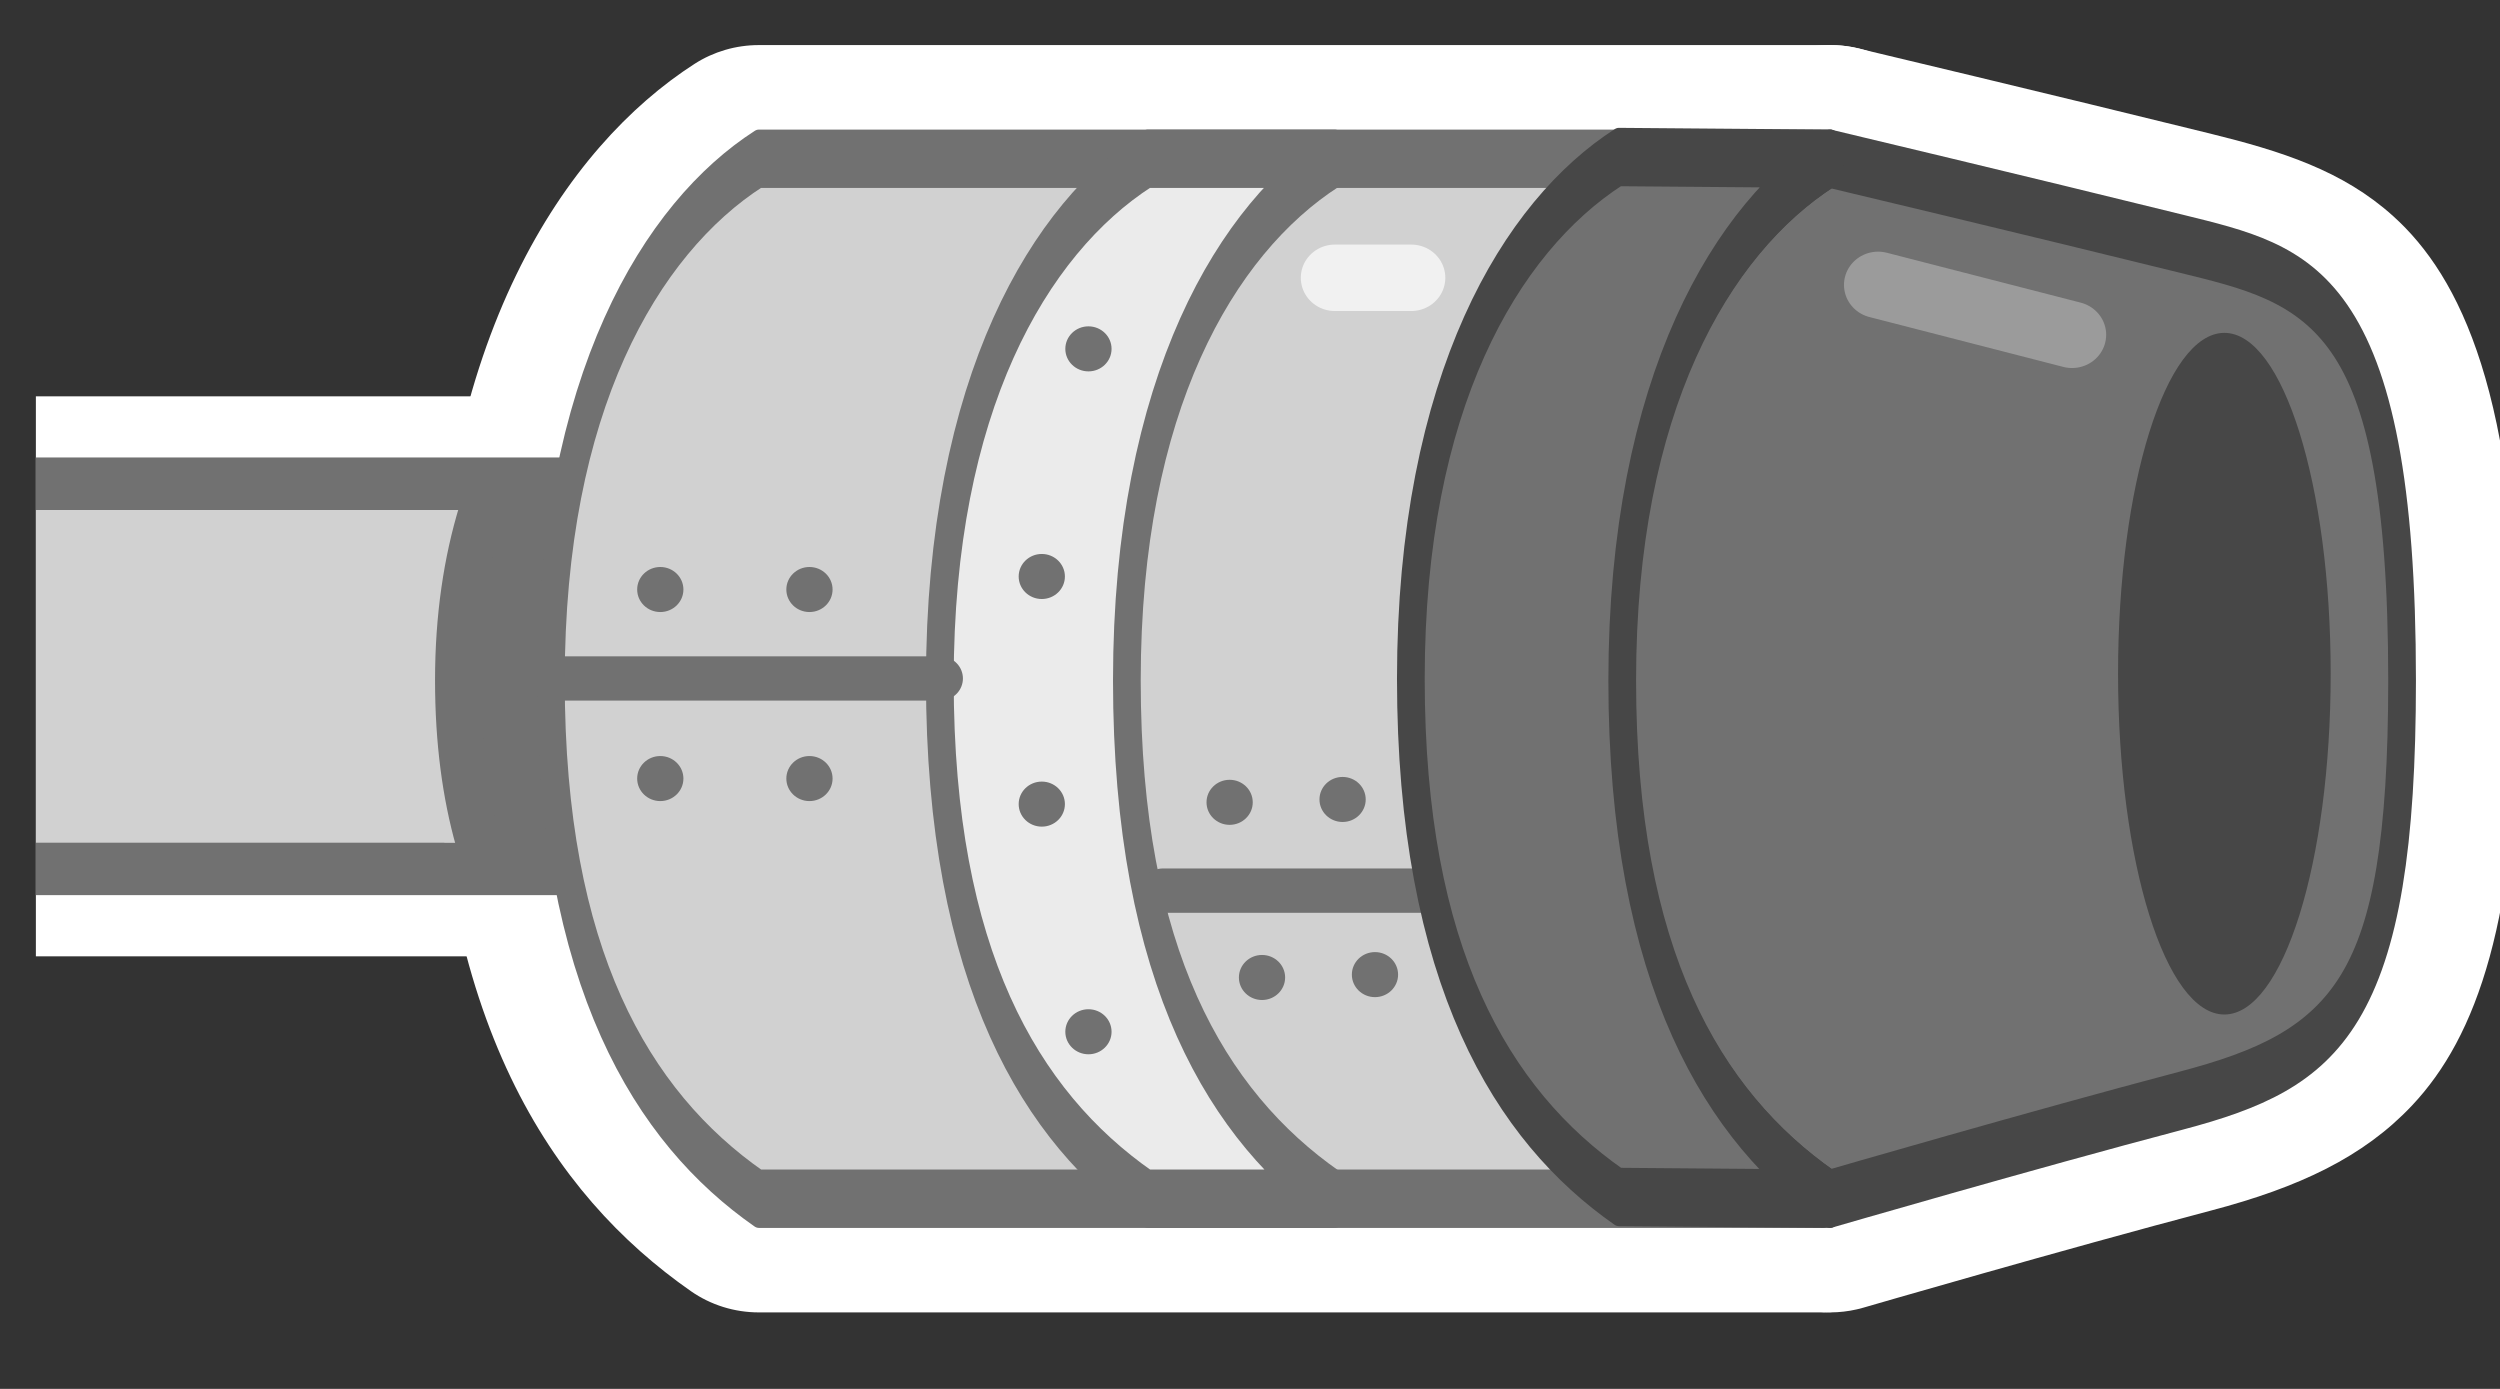 <?xml version="1.0" encoding="UTF-8" standalone="no"?>
<!DOCTYPE svg PUBLIC "-//W3C//DTD SVG 1.1//EN" "http://www.w3.org/Graphics/SVG/1.1/DTD/svg11.dtd">
<svg width="100%" height="100%" viewBox="0 0 108 60" version="1.1" xmlns="http://www.w3.org/2000/svg" xmlns:xlink="http://www.w3.org/1999/xlink" xml:space="preserve" xmlns:serif="http://www.serif.com/" style="fill-rule:evenodd;clip-rule:evenodd;stroke-linecap:round;stroke-linejoin:round;stroke-miterlimit:1.5;">
    <rect x="0" y="0" width="108" height="60" fill="#333333" stroke="none"/>
    <g transform="matrix(1,0,0,1,-4790.4,-2759.43)">
        <g id="RocketLauncher" transform="matrix(0.068,0,0,0.019,4581.15,2755.55)">
            <rect x="3100" y="200" width="1600" height="3100" style="fill:none;"/>
            <clipPath id="_clip1">
                <rect x="3100" y="200" width="1600" height="3100"/>
            </clipPath>
            <g clip-path="url(#_clip1)">
                <g transform="matrix(9.52503e-17,5.425,-0.803,1.71451e-16,5882.97,-19411.1)">
                    <g>
                        <g transform="matrix(4.365,0,0,16.297,-7733.38,-22503.6)">
                            <rect x="2648.99" y="1560.96" width="31.953" height="32.618" style="fill:rgb(209,209,209);"/>
                            <path d="M2691.85,1560.96L2691.85,1593.58C2691.85,1596.7 2686.96,1599.24 2680.94,1599.24L2648.99,1599.24C2642.96,1599.24 2638.08,1596.7 2638.08,1593.58L2638.08,1560.96C2638.08,1557.83 2642.96,1555.3 2648.99,1555.3L2680.94,1555.3C2686.96,1555.3 2691.85,1557.83 2691.85,1560.96ZM2680.94,1560.96L2648.99,1560.96L2648.99,1593.58L2680.94,1593.58L2680.94,1560.96Z" style="fill:white;"/>
                        </g>
                        <g transform="matrix(0.703,0,0,0.63,3556.45,2573.18)">
                            <path d="M798.967,508.86C750.4,655.377 661.094,770 490,770C318.906,770 220.3,644.206 178.967,508.86L178.967,-837.247L798.967,-827.669L798.967,508.86Z" style="fill:rgb(209,209,209);"/>
                            <path d="M854.054,594.225C796.461,767.975 692.894,916.54 490,916.54C286.183,916.54 171.648,750.839 122.409,589.606C115.092,565.648 111.192,537.57 111.192,508.86L111.192,-837.247C111.192,-876.293 118.399,-913.725 131.214,-941.236C144.029,-968.747 161.392,-984.062 179.451,-983.783L799.451,-974.206C836.692,-973.63 866.742,-908.192 866.742,-827.669L866.742,508.86C866.742,539.482 862.305,569.335 854.054,594.225ZM798.967,508.86L798.967,-827.669L178.967,-837.247L178.967,508.86C220.3,644.206 318.906,770 490,770C661.094,770 750.4,655.377 798.967,508.86Z" style="fill:white;"/>
                        </g>
                        <g transform="matrix(0.703,0,0,0.63,3556.45,1726.93)">
                            <path d="M229.602,65.945C248.348,-93.968 259.27,-211.485 490,-211.485C683.525,-211.485 716.017,-129.549 740.504,65.945C764.063,254.035 798.967,506.853 798.967,506.853C750.4,653.37 661.094,770 490,770C318.906,770 220.3,642.199 178.967,506.853C178.967,506.853 207.056,258.283 229.602,65.945Z" style="fill:rgb(113,113,113);"/>
                            <path d="M163.905,29.942C174.386,-59.472 185.879,-136.732 213.226,-200.462C249.304,-284.54 319.795,-358.025 490,-358.025C632.723,-358.025 702.431,-305.116 743.27,-224.208C774.246,-162.84 792.225,-81.717 805.922,27.639C829.288,214.19 863.91,464.937 863.91,464.937C869.907,508.376 866.268,555.371 854.054,592.218C796.468,765.946 692.869,916.54 490,916.54C286.207,916.54 171.642,748.812 122.409,587.599C112.014,553.561 108.651,511.695 113.129,472.071C113.129,472.071 141.296,222.813 163.905,29.942ZM229.602,65.945C207.056,258.283 178.967,506.853 178.967,506.853C220.3,642.199 318.906,770 490,770C661.094,770 750.4,653.37 798.967,506.853C798.967,506.853 764.063,254.035 740.504,65.945C716.017,-129.549 683.525,-211.485 490,-211.485C259.27,-211.485 248.348,-93.968 229.602,65.945Z" style="fill:white;"/>
                        </g>
                    </g>
                    <g transform="matrix(4.365,0,0,16.297,-7733.38,-22503.6)">
                        <rect x="2648.99" y="1560.96" width="31.953" height="32.618" style="fill:rgb(209,209,209);"/>
                        <path d="M2685.97,1560.96L2685.97,1593.58C2685.97,1595.02 2683.72,1596.19 2680.94,1596.19L2648.99,1596.19C2646.21,1596.19 2643.95,1595.02 2643.95,1593.58L2643.95,1560.96C2643.95,1559.52 2646.21,1558.35 2648.99,1558.35L2680.94,1558.35C2683.72,1558.35 2685.97,1559.52 2685.97,1560.96ZM2680.94,1560.96L2648.99,1560.96L2648.99,1593.58L2680.94,1593.58L2680.94,1560.96Z" style="fill:rgb(113,113,113);"/>
                    </g>
                    <g transform="matrix(4.365,0,0,11.04,-7733.38,-14298.8)">
                        <path d="M2648.99,1577.16L2648.99,1560.96L2680.94,1560.96L2680.94,1577.39C2676.47,1578.33 2671.31,1578.86 2665.35,1578.86C2659.13,1578.86 2653.7,1578.23 2648.99,1577.16Z" style="fill:rgb(113,113,113);stroke:rgb(113,113,113);stroke-width:3.28px;"/>
                    </g>
                    <g transform="matrix(0.703,0,0,0.63,3556.45,2573.18)">
                        <path d="M798.967,508.86C750.4,655.377 661.094,770 490,770C318.906,770 220.3,644.206 178.967,508.86L178.967,-837.247L798.967,-827.669L798.967,508.86Z" style="fill:rgb(209,209,209);stroke:rgb(113,113,113);stroke-width:34.8px;"/>
                    </g>
                    <g transform="matrix(0.703,0,0,0.63,3556.45,2265.45)">
                        <path d="M798.967,273.992L798.967,508.86C750.4,655.377 661.094,770 490,770C318.906,770 220.3,644.206 178.967,508.86L178.967,273.992C220.3,409.338 318.906,535.132 490,535.132C661.094,535.132 750.4,420.509 798.967,273.992Z" style="fill:rgb(235,235,235);stroke:rgb(113,113,113);stroke-width:34.8px;"/>
                    </g>
                    <g transform="matrix(-0.944,0,0,1.829,4127.12,1811.17)">
                        <circle cx="280" cy="570" r="10" style="fill:rgb(113,113,113);"/>
                    </g>
                    <g transform="matrix(-0.944,0,0,1.829,4206.35,1811.17)">
                        <circle cx="280" cy="570" r="10" style="fill:rgb(113,113,113);"/>
                    </g>
                    <g transform="matrix(-0.944,0,0,1.829,4121.66,1627.36)">
                        <circle cx="280" cy="570" r="10" style="fill:rgb(113,113,113);"/>
                    </g>
                    <g transform="matrix(-0.944,0,0,1.829,4217.06,1627.36)">
                        <circle cx="280" cy="570" r="10" style="fill:rgb(113,113,113);"/>
                    </g>
                    <g transform="matrix(-0.944,0,0,1.829,4215.11,1389.38)">
                        <circle cx="280" cy="570" r="10" style="fill:rgb(113,113,113);"/>
                    </g>
                    <g transform="matrix(-0.944,0,0,1.829,4288.52,1363.76)">
                        <circle cx="280" cy="570" r="10" style="fill:rgb(113,113,113);"/>
                    </g>
                    <g transform="matrix(-0.944,0,0,1.829,4216.31,1478.75)">
                        <circle cx="280" cy="570" r="10" style="fill:rgb(113,113,113);"/>
                    </g>
                    <g transform="matrix(-0.944,0,0,1.829,4289.72,1453.13)">
                        <circle cx="280" cy="570" r="10" style="fill:rgb(113,113,113);"/>
                    </g>
                    <g transform="matrix(-0.944,0,0,1.829,4312.47,1590.45)">
                        <circle cx="280" cy="570" r="10" style="fill:rgb(113,113,113);"/>
                    </g>
                    <g transform="matrix(-0.944,0,0,1.829,4026.26,1590.45)">
                        <circle cx="280" cy="570" r="10" style="fill:rgb(113,113,113);"/>
                    </g>
                    <g transform="matrix(-0.944,0,0,1.829,4127.12,1929.18)">
                        <circle cx="280" cy="570" r="10" style="fill:rgb(113,113,113);"/>
                    </g>
                    <g transform="matrix(-0.944,0,0,1.829,4206.35,1929.18)">
                        <circle cx="280" cy="570" r="10" style="fill:rgb(113,113,113);"/>
                    </g>
                    <g transform="matrix(0.944,0,0,1.829,3428.08,2499.83)">
                        <path d="M500,136.935L500,305.212" style="fill:none;stroke:rgb(113,113,113);stroke-width:19.68px;"/>
                    </g>
                    <g transform="matrix(0.944,0,0,1.829,3516.99,2093.29)">
                        <path d="M500,147.164L500,262.779" style="fill:none;stroke:rgb(113,113,113);stroke-width:19.68px;"/>
                    </g>
                    <g transform="matrix(0.703,0,0,0.63,3556.45,1726.93)">
                        <path d="M229.602,65.945C248.348,-93.968 259.27,-211.485 490,-211.485C683.525,-211.485 716.017,-129.549 740.504,65.945C764.063,254.035 798.967,506.853 798.967,506.853C750.4,653.37 661.094,770 490,770C318.906,770 220.3,642.199 178.967,506.853C178.967,506.853 207.056,258.283 229.602,65.945Z" style="fill:rgb(113,113,113);stroke:rgb(71,71,71);stroke-width:34.8px;"/>
                    </g>
                    <g transform="matrix(0.944,0,0,1.829,3055.41,1631.33)">
                        <path d="M742.193,122.179L720.037,206.08" style="fill:none;stroke:rgb(155,155,155);stroke-width:29.51px;"/>
                    </g>
                    <g transform="matrix(2.506,0,0,8.739,-2807.98,-11281.4)">
                        <ellipse cx="2676" cy="1489.38" rx="57" ry="9.625" style="fill:rgb(71,71,71);"/>
                    </g>
                    <g transform="matrix(0.703,0,0,0.63,3556.45,1873.54)">
                        <path d="M798.967,273.992L797.933,539.448C749.367,685.965 660.06,800.588 488.967,800.588C317.873,800.588 219.267,674.794 177.933,539.448L178.967,273.992C220.3,409.338 318.906,535.132 490,535.132C661.094,535.132 750.4,420.509 798.967,273.992Z" style="fill:rgb(113,113,113);stroke:rgb(71,71,71);stroke-width:34.8px;"/>
                    </g>
                    <g transform="matrix(0.944,0,0,1.829,3058.13,2215.27)">
                        <path d="M714.008,88.766L714.006,121.774" style="fill:none;stroke:rgb(241,241,241);stroke-width:29.51px;"/>
                    </g>
                </g>
            </g>
        </g>
    </g>
</svg>

